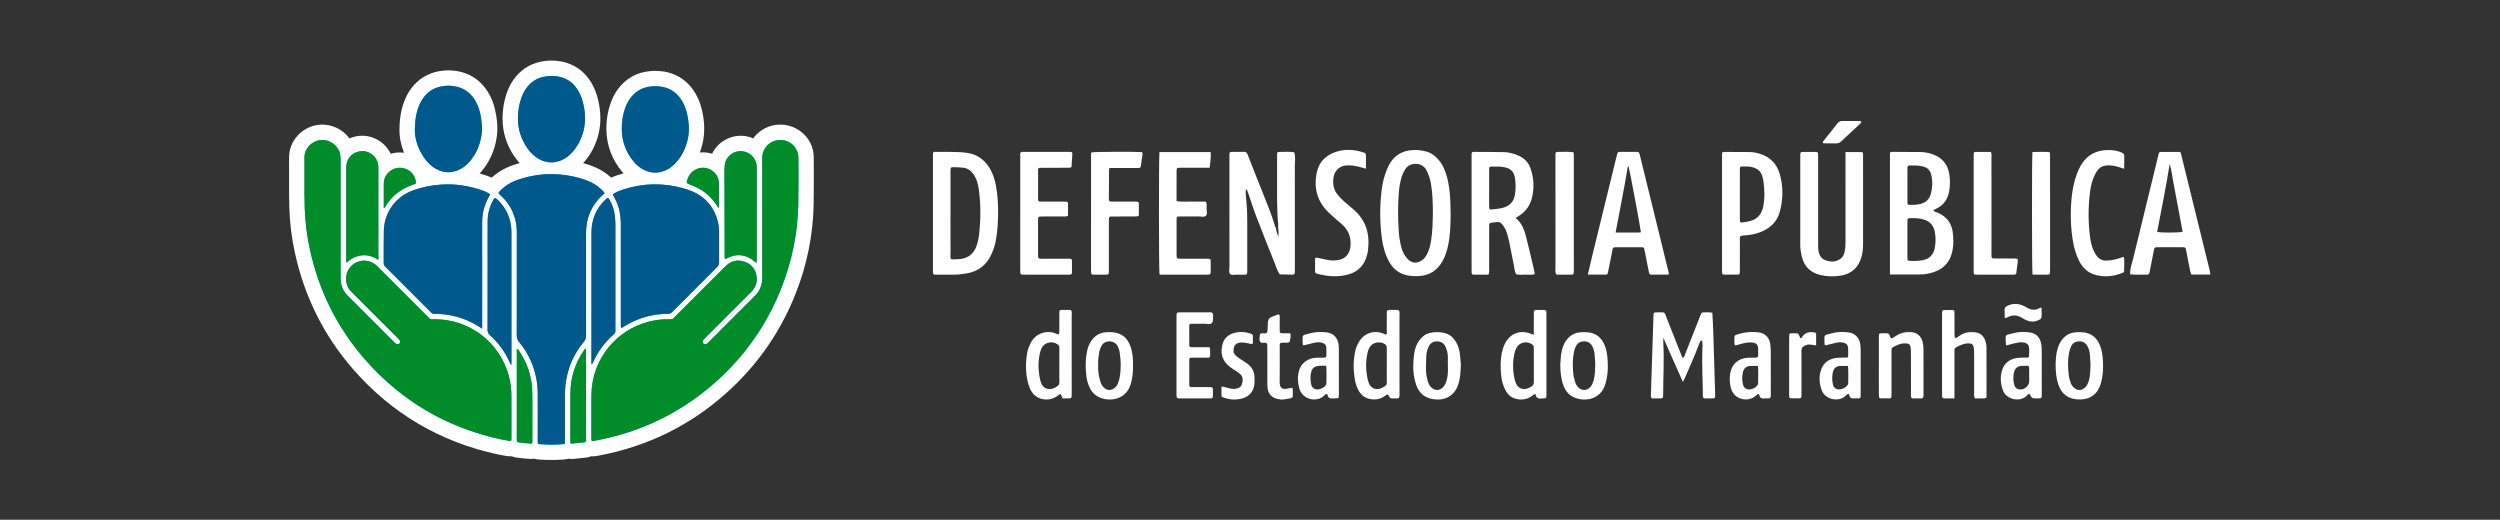 <svg xmlns="http://www.w3.org/2000/svg" width="174.034mm" height="36.182mm" fill-rule="evenodd" viewBox="0 0 17403.4 3618.2" shape-rendering="geometricPrecision" text-rendering="geometricPrecision" image-rendering="optimizeQuality" clip-rule="evenodd"><rect x="0" y="0" width="17403.4" height="3618.2" fill="#333333" stroke="none"/><defs><style type="text/css"><![CDATA[
    .fil1 {fill:#FEFEFE}
    .fil0 {fill:#FEFEFE}
    .fil2 {fill:#00AFEF}
    .fil4 {fill:#00598C}
    .fil3 {fill:#008C28}
   ]]></style></defs><g id="Camada_x0020_1"><g id="_2082486468112"><path d="M8897.2 1586.1c.13-9.68 1.1-19.5.27-29.13-9.7-109.87-7.14-220.02-7.4-330.14-.1-47.4-.07-94.78.06-142.17.02-8.25-1.54-16.8 3.88-25.52 4.47-.57 9.97-2.06 15.4-1.84 33.26 1.3 66.68-3.54 99.8 2.72 11.23 32.33 4.47 65.68 4.6 98.42.74 234.2.4 468.37.36 702.56 0 12.56-.08 25.1-.5 37.62-.23 8.13-4.98 12.43-12.94 13.25-1.37.16-2.78.16-4.17.16-29.14-.63-58.28-1.3-87.42-1.96-17.36-22.33-24.06-49.66-34.28-75.2-44-109.8-87.92-219.63-130.3-330.07-20.4-53.24-37.23-107.8-55.85-161.75-3-8.76-5.06-18.34-15.75-26.57-2.75 29.3.86 55.4 3.42 81.3 4.26 43.06 5.98 86.2 6.1 129.4.37 117.1.14 234.18.12 351.3 0 6.95-.03 13.94-.43 20.86-.46 8.14-5.08 12.44-13.24 12.5-18.1.16-36.26 1.02-54.34.03-17.58-.95-38.9 7.9-51.74-5.75-11.23-12-4.17-32.05-4.18-48.5-.27-249.5-.2-499.03-.2-748.56 0-11.17-.2-22.3.13-33.44.5-16.67 1.8-18.06 20.2-18.35 26.5-.38 53 .44 79.48-.35 14.87-.44 21.8 5.6 27.18 19.55 32.1 83.07 65.17 165.76 98.23 248.46 33.57 84 68.1 167.6 94.12 254.4.75 2.5 3.04 4.6 4.6 6.87 1.04 24.86 10.93 47.4 18.13 64.37-1.98-17.4 2.48-41.22-3.33-64.47zm4259.36 324.6c0-285.63 0-567 0-848.12 7-7.2 15.75-5.37 23.9-5.34 62.74.2 125.5.44 188.24 1.07 30.92.3 60.9 6.54 89.86 17.26 64.75 24.05 101.24 71.05 111.84 138.88 6.1 38.97 4.87 77.98-1.46 116.64-8.84 54.3-37.14 95.3-86.96 120.4-7.4 3.7-14.8 7.27-23 11.32 6.25 13 18.3 12.65 27.67 16.73 45.2 19.83 80.62 49.5 97.46 97.5 3.7 10.5 7 21.35 8.6 32.3 6.47 44.37 7.9 89.17-.43 133.27-16.94 89.6-73.47 140.96-160.9 160.26-17.63 3.9-35.8 7.3-53.77 7.5-72.42.85-144.82.34-221.04.34zm121.67-244.37c0 43.05 0 86.07.04 129.13 0 1.4.1 2.78.1 4.18-.18 9.9 4.82 15.75 14.56 16.22 30.58 1.43 61.25 1.17 91.34-4.55 47.73-9.06 75.17-37.47 84.5-85.7 7.2-37.2 7.33-74.5.2-111.74-8.28-43.4-32.86-72.16-75.53-85.42-28.3-8.8-57.23-10.34-86.48-9.87-28.18.47-28.48.47-28.67 26.96-.28 40.27-.08 80.57-.08 120.8zm.1-377.4c0 40.43 0 80.86 0 121.28 0 9.83 4.18 15.8 14.62 16.1 25.13.7 49.95-.54 74.7-6.43 39.23-9.33 63.9-33.37 74.02-71.46 11.62-43.74 12.8-88.06 2.14-132.4-7.6-31.77-27.2-50.1-59.05-57.5-30.3-7.1-60.82-7-91.5-6.63-10.24.16-14.9 5.82-14.9 15.8 0 40.4 0 80.84-.02 121.27zm-2727.65 228c48.32 38.9 63.3 92.74 76.85 146.83 18.6 74.28 35.83 148.9 53.4 223.47 1.58 6.64 1.4 13.7 2.14 21.58-21.18 6.44-42.1 3.05-62.62 2.9-22.12-.16-44.5 3.73-66.4-2.6-10.67-19.93-11.58-42.3-15.82-63.84-10.76-54.7-21.12-109.45-32.52-164-4.54-21.76-10.8-43.2-17.46-64.4-5.46-17.34-14.3-33.1-24.96-48.02-12.44-17.43-27.38-27.17-49.6-22.24-6.77 1.5-13.8 1.95-20.74 2.68-30.13 3.26-26.2 6.14-26.22 30.97-.1 96.23.07 192.46-.18 288.7-.05 13.63 3.02 27.83-5.08 42.92-33.9 0-68.66.04-103.43 0-8.12-.03-12.93-3.95-13.24-12.3-.36-9.7-.55-19.5-.55-29.23-.03-258-.03-516.02-.02-774 0-8.38.35-16.77.07-25.1-.4-11.3 6-14.06 15.72-13.97 69.7.54 139.43.3 209.14 1.68 36.57.72 71.53 10.6 104.85 25.78 38.8 17.68 66.18 46.57 80.18 86.55 25.13 71.68 27.98 144.76 6.93 217.86-13.6 47.2-42.52 84.15-83.6 111.33-7.77 5.15-15.9 9.77-26.8 16.45zm-184.14-206.5c-.02 0-.06 0-.1 0 0 37.5 0 75.05.04 112.57.02 8.3.1 16.67.66 25 .4 6.12 4.38 11.16 10.34 10.52 31.7-3.3 63.77-4.55 94.33-14.96 38.5-13.13 63.78-39.07 72.26-79.12 9.32-43.94 8.7-88.4.7-132.45-6.63-36.53-28.65-58-65.52-66.55-31.74-7.37-63.5-5.8-95.38-5.92-13.57-.06-17.08 3.58-17.2 17.5-.3 44.44-.1 88.92-.1 133.4zm-3753.2-253.2c36.8 1.15 81.2.4 125.57 7.98 63.34 10.84 110.2 44.37 144.9 96.63 25.8 38.82 40.2 82.35 48.84 127.87 11.2 59.05 15.17 118.77 15.54 178.8.4 68.38-3.44 136.43-15.43 203.9-5.88 33.1-16.4 64.66-30 95.28-34.4 77.48-93.1 123.28-177.03 136.26-30.3 4.7-60.64 8.54-91.47 8.2-41.8-.52-83.6-.2-125.44-.23-8-.02-13.14-3.5-13.6-11.9-.46-8.33-.6-16.7-.6-25.03-.03-260.64-.06-521.27 0-781.9 0-40.16-3.3-35.6 35.75-35.8 25.1-.12 50.2-.02 83-.02zm3.5 426.3c0 86.38-.7 172.77.2 259.16.78 74.04-14.56 63.82 68.33 60.5 1.38-.06 2.78-.2 4.15-.44 51.13-7.85 86.85-35.43 105.84-83.7 9.7-24.75 15.7-50.62 18.97-76.85 13.33-106.9 14.3-213.96.04-320.82-5.36-40.22-15.56-79.26-40.9-112.57-17.66-23.3-40.04-38.74-69.58-41.46-22.16-2.02-44.43-3.32-66.66-3.64-17.18-.22-19.8 3-20.3 18.9-.33 9.73-.12 19.5-.12 29.22 0 90.56 0 181.13 0 271.7zm3481.6 1.7c-.5 79-2.2 154.2-18.65 228.1-7.9 35.47-18.96 69.9-36.4 101.84-36.15 66.27-91.4 103.2-167.67 106.76-26.5 1.24-52.67.3-78.9-5.02-58.85-11.9-100.26-46.02-128.13-97.86-27.35-50.9-41.97-106-49.36-162.86-14.8-113.76-14.72-227.73-.25-341.55 6.16-48.53 19.12-95.38 38.1-140.52.54-1.3 1.3-2.5 1.84-3.76 36.1-85.1 100.97-126.25 192.8-126.2 26.6 0 52.6 4.38 78.27 11.18 24.8 6.56 46.07 19.24 64.73 36.64 25.87 24.07 45.56 52.42 59.27 84.97 17.4 41.33 27.47 84.5 33.84 128.76 8.77 60.86 9.68 122.1 10.5 179.55zm-123.54 4.67c-.54-73.92-1.74-140.68-12.83-206.82-6.03-35.88-16.37-70.17-34.37-102.22-29.4-52.22-112.6-54.06-144.38-4-13.57 21.37-23.6 44.08-29.9 68.45-8.7 33.77-13.88 68.2-16.3 102.9-6.06 86.2-5.87 172.5-.1 258.67 2.52 37.5 7.86 74.75 17.33 111.22 8.13 31.3 21.4 60.35 44.08 84.1 28.96 30.38 62.7 34 97.83 11.43 15.7-10.13 26.4-24.33 35.4-40.3 17.4-30.85 25.07-64.6 30.73-99.05 10.37-63.4 10.9-127.46 12.5-184.37zm2872.26-431.27c41.74 0 79.08 0 115.62 0 9 6.64 6.72 15.5 6.72 23.38.15 206.34.2 412.7.05 619-.03 29.33-2.97 58.35-11 86.8-20.52 72.87-67.67 117.98-142 130.57-48.16 8.2-97.07 7.27-145.36-4.24-71.3-16.96-113.3-62.2-129.4-132.3-5.93-25.7-9.56-52-9.5-78.7.2-204.96.1-409.9.07-614.82 0-4.16-.1-8.37.06-12.52.65-14.96 2.93-18.1 16.2-18.25 30.67-.4 61.34-.2 92.03-.1 9.47 0 15.9 3.58 15.86 14.4-.05 11.14.16 22.3.16 33.44 0 196.58-.03 393.15.04 589.73.03 15.3-.5 30.83 1.56 45.9 4.4 31.94 17.3 59.4 50.1 71.14 35.85 12.8 71.43 12.65 103.7-10.35 16.55-11.8 24.94-29.66 29.32-49.2 4.9-21.9 5.9-44.08 5.88-66.47-.24-193.8-.14-387.56-.14-581.35 0-13.87 0-27.7 0-46.07zm-1794.06 853.1c12.07-50.88 22.45-95.58 33.33-140.15 54.84-224.6 109.84-449.18 164.82-673.75 1.97-8.13 5-16.05 6.28-24.27 1.77-11.58 7.47-16.58 19.42-16.48 39.04.4 78.1.54 117.14-.03 12.15-.2 17.34 5.37 19.96 16.2 13.83 56.84 27.9 113.6 41.84 170.4 52.8 215.1 105.54 430.17 158.34 645.23 1.6 6.58 5.06 12.9.14 22.74-38.72.1-79 .25-119.26.32-10.3 0-14.58-6.87-16.34-15.7-8.92-45.1-17.64-90.25-26.54-135.33-1.9-9.56-4.05-19.05-6.25-28.54-1.84-7.9-7.1-11.23-15.08-11.23-62.76 0-125.54-.07-188.3-.03-9.7 0-14.9 4.77-16.78 14.6-7.86 41.03-16.2 82-24.4 123-2.78 13.63-5.8 27.23-8.43 40.93-1.52 7.94-5.83 12.1-14 12.1-40.22 0-80.5 0-125.92 0zm193.6-292.76c56.03 0 105.97.07 155.92-.1 6.78-.03 13.6-1.32 20.42-2.05-4.16-37.96-79.06-437.28-86.46-460.66-2.42 4.05-5.75 7.24-6.34 10.9-23.8 149.42-54.9 297.5-83.53 451.9zm4140.3 292.08c-46.56 0-88.22 0-131.7 0-7.2-11.64-8.97-25.24-11.53-38.62-8.45-43.75-17-87.47-25.75-131.2-3.83-19.04-4.86-20.08-24.92-20.18-57.16-.28-114.3-.25-171.46-.03-22.83.1-23.83 1.08-27.96 21.9-8.94 45.07-17.7 90.15-26.38 135.3-2.1 10.94-2.9 22.17-10.52 31.9-3.6.58-7.65 1.88-11.67 1.75-38.85-1.1-77.84 3.2-116.6-2.43-1.73-39.26 13.04-75.4 21.98-112.43 56.47-234.1 113.87-468 170.95-702 1.96-8.1 3.97-16.2 5.9-24.3 1.74-7.5 6.05-13.07 13.88-13.17 43.25-.25 86.45-.25 129.66.13 5.8.06 10.03 4.62 11.67 10.37 1.54 5.35 2.28 10.92 3.64 16.33 65.5 266.3 131.1 532.57 196.56 798.9 1.96 7.97 2.55 16.3 4.27 27.8zm-370.3-296.57c37.77 6.48 146.05 6 177.4-.86-7.1-38.1-14.16-76.27-21.32-114.45-7.42-39.67-14.97-79.3-22.43-118.97-7.2-38.32-14.54-76.56-21.48-114.93-6.93-38.22-11.1-77.03-24.68-124.26-26.73 165.18-57.84 319.18-87.5 473.5zm-2901.28 29.45c-6.06 12.3-3.35 25.05-3.38 37.4-.32 64.08-.15 128.17-.18 192.27 0 8.35-.06 16.7-.44 25.05-.35 8.13-5.04 12.94-13 13-32.05.3-64.1.2-96.12.26-10.6.05-14.54-6.12-14.58-15.83-.05-8.35-.1-16.7-.1-25.1 0-257.78-.05-515.57.1-773.36 0-12.4-2.2-25.1 2.7-37.6 3.92-.82 7.96-2.43 12-2.43 59.92.15 119.84.47 179.73.85 23.92.17 47.08 5.45 69.7 12.4 70.78 21.7 116.9 69.1 137.48 139.55 25.16 86.17 23.93 173.26 1.6 259.94-17.15 66.68-59.65 112.1-121.8 139.57-33.3 14.7-68.23 23.85-104.62 27.3-16.47 1.55-33.34.7-49.07 6.77zm-3.6-289.6c0 48.6-.2 97.23.04 145.85.3 59.13-6.05 51.8 51.6 42.87 61.08-9.46 99.85-44.4 111.48-107.24 11-59.5 9.1-118.77.25-178.12-1.65-10.9-4.64-21.7-7.75-32.33-8.9-30.5-29.66-48.78-59.4-58.9-23-7.84-46.4-7.84-70-7.66-25.67.15-26.06.34-26.15 24.64-.23 56.94-.08 113.9-.08 170.9zM8071.34 1058.5c119.8 0 236.76 0 356.6 0 2.58 36.8-2.67 71.8-6.8 109.3-19.44 0-37.46 0-55.47 0-48.8 0-97.6-.16-146.42.07-28.12.15-28.5.44-28.63 26.85-.3 50.2-.1 100.38-.1 150.6 0 17.92 0 35.9 0 54.74 35.52 6.52 68.9 2.56 102.06 3.26 33.4.7 66.85.16 101.3.16 10.14 15.94 5.38 32.96 5.54 48.84.16 16.45 7.28 36.73-3.6 48.6-12.53 13.62-34.1 5.34-51.63 5.7-44.6.8-89.25.08-133.87.52-16.4.16-19.56 3.42-19.6 19.74-.25 83.64-.32 167.32-.03 250.96.1 21.1 2.35 23.06 24.98 23.2 58.57.3 117.13.24 175.7.08 40.16-.12 36.73-.47 36.8 35.75.02 13.98-.18 27.9.03 41.85.5 33.85-1.06 33.4-31.25 33.34-100.4-.12-200.8 0-301.2-.12-8.1 0-16.65 1.86-24.13-3.26-4.6-32.24-5.1-805.7-.26-850.18zm-965.87 2.4c7.75-5.15 16.34-3.66 24.56-3.66 101.83-.1 203.67-.06 305.48-.06 5.6 0 11.18.15 16.76.3 8.14.23 13.3 4.15 12.84 12.63-1.66 29.25-3.6 58.45-5.6 87.65-.46 6.68-5.28 9.36-11.22 9.58-11.15.45-22.3.55-33.46.55-55.8.06-111.6-.13-167.38.15-17.88.1-20.97 2.63-21.03 17.75-.24 66.97-.22 133.9 0 200.88.05 13.73 2.97 16.45 17.95 16.54 50.22.28 100.42.12 150.64.18 9.75.03 19.54.07 29.26.64 6.25.37 10.35 4.58 10.42 10.7.28 29.12.12 58.32.12 85.9-10.3 8.52-20.42 6.2-29.95 6.24-47.42.22-94.85.1-142.27.16-8.35 0-16.7.16-25.03.82-6.15.53-9.86 4.65-10.82 10.6-.66 4.08-.48 8.32-.48 12.52 0 83.68 0 167.38.02 251.06 0 5.62 0 11.3 5.82 16.63 11.66 4.84 25.77 2.22 39.57 2.3 58.58.3 117.17.23 175.75.14 10.5 0 15.04 4.73 14.97 15.04-.15 26.5.25 53.02-.17 79.5-.22 13.47-3.33 15.82-18 16.38-5.57.2-11.16.06-16.74.06-96.24 0-192.5.03-288.74-.04-8.35 0-16.72-.12-25.04-.76-6.18-.44-10.22-4.3-10.7-10.5-.68-8.35-.84-16.73-.84-25.05-.05-262.25-.07-524.5.08-786.72 0-9.42-2.43-19.4 3.2-28.1zm2403.46 113.55c-17.16-4.75-29.08-8.04-41-11.4-29.7-8.32-59.8-13.34-90.77-11.82-50.7 2.46-86.24 34.16-94.2 83.92-7.17 44.83.9 85.8 30.13 121.76 13.2 16.3 27.6 31.37 43.5 45.04 21.16 18.15 42.16 36.47 63.5 54.4 88.2 73.97 116.33 169.95 103.48 281.05-1.3 11.03-2.96 22.13-5.6 32.95-17.35 70.45-58.7 119.52-129.65 139.57-74.54 21.1-148.97 14.98-222.8-5.4-8-2.2-10.87-7.87-10.9-15.44-.15-27.86-.37-55.73-.1-83.6.08-10.35 5.18-13.45 16.88-11.02 23.17 4.82 46.28 9.85 69.4 14.75 20.67 4.4 41.6 4.78 62.47 2.94 58.82-5.22 93.47-41.47 98.2-100 5.1-63.14-16.17-114.45-64.6-155.3-29.84-25.1-59.6-50.5-87.65-77.56-75.94-73.3-103.16-162.03-85.1-266.45 14.5-83.77 64.04-133.8 142.5-157.77 60.5-18.47 121.24-13.7 181.08 4.6 20.1 6.13 20.9 8.22 21.13 29.83.3 26.37.07 52.72.07 84.96zm-1911.03-113.8c31.8-4.36 288.3-5.65 350.95-1.77 8.1 6.43 4.4 15.12 3.56 22.88-1.3 12.43-4.4 24.7-5.7 37.14-6.53 61.17-1.96 49.6-56 50.4-44.56.68-89.15.15-133.75.15-11.05 0-22.1 0-31.94 0-2.43 4.74-4.7 7.08-4.7 9.45-.44 69.63-.6 139.3-.94 208.92-.05 10.34 4.63 15.4 14.84 15.43 47.36.07 94.76.07 142.13.13 12.53.03 25.07.03 37.6.3 7.77.12 13.83 3.53 13.98 11.85.5 26.45.5 52.92.3 79.37-.05 6.1-4.07 10.63-10.2 11.07-11.07.82-22.25.92-33.4.98-48.74.1-97.5-.12-146.3.26-16.5.1-18.8 2.58-18.82 19.9-.22 103.14-.12 206.24-.14 309.37 0 19.48.26 39-.2 58.52-.3 13.75-3.34 16.76-17.55 16.92-29.26.38-58.53.38-87.8 0-16.1-.2-18.1-2.78-18.7-20.37-.3-8.35-.1-16.73-.1-25.08 0-255-.04-510 .1-765.02.03-13.64-2.53-27.62 2.8-40.77zm4117.52 1598.68c-46.26-106.58-92.83-205.72-135.82-308.05-.3 11.23-1.38 22.52-.75 33.72 6.63 121.16-.75 242.32-1.05 363.45 0 4.17.13 8.38-.27 12.55-.86 8.2-5.98 12.06-13.9 12.12-22.2.13-44.47.03-65.63.03-8.23-11.55-5.6-22.87-5.24-33.78 5.84-179.62 11.72-359.2 17.6-538.77.15-4.18-.03-8.38.3-12.56.55-7.9 4.47-12.87 12.8-13.3 5.56-.27 11.14-.5 16.7-.4 55.54.92 43.8-7.56 64.35 44.42 32.23 81.5 64.27 163.08 96.5 244.57 3.9 9.8 5 21.35 15.66 27.7 12.06-9.45 13.54-24.3 18.6-36.84 31.54-78.8 62.3-157.9 93.3-236.9 4.08-10.35 7.76-20.9 12.38-31 2.9-6.34 7.3-11.96 15.55-11.74 20.7.53 41.54-2.63 63.8 2.62 2.2 44.82 5 89.14 6.45 133.55 4.62 143.4 8.75 286.83 13.03 430.23.2 6.96.17 13.95-.28 20.85-.4 6-3.48 10.3-9.93 11.1-2.75.4-5.57.5-8.32.46-79.7-1.87-65.16 13.76-67.52-64.32-2-65.42-3.58-130.87-4.18-196.35-.35-37.58 1.7-75.17 2.3-112.78.15-8.2-1-16.45-2.28-24.58-.27-1.77-3.45-4.02-5.56-4.34-2.05-.3-5.65.87-6.54 2.52-3.35 6.03-6.24 12.43-8.64 18.9-29.58 81.15-65.94 159.42-99.6 238.82-3.23 7.6-7.25 14.84-13.78 28.1zm3071.26-1484.35c-34.18-11.67-61.7-20.94-90.98-23.16-57.73-4.36-84.95 10.8-110.93 61.72-19.23 37.68-29.62 78-34.92 119.58-13.46 105.44-14.03 211.07-.38 316.57 4.46 34.6 12.4 68.46 27.62 100.16 7.22 15.1 15.53 29.58 27.54 41.57 14.43 14.36 31.34 22.65 52.1 22.6 29.45-.1 58.26-4.06 86.3-13.14 12.93-4.18 25.82-8.55 38.9-12.85 8.76 11.6 4.92 23.03 5.6 33.6.7 11.1.25 22.26.1 33.4-.13 11.13-.18 22.27-1 33.37-.44 6.3-6.06 9.08-11.1 11.1-65.47 26.17-132.66 32.94-200.04 10.45-46.94-15.7-79.8-49.77-102.02-93.7-20.9-41.3-33.78-85.4-41.85-130.7-17.46-97.86-19.9-196.37-11.67-295.42 4.97-60 15.9-118.47 36.36-175.16 8.05-22.3 17.47-43.95 29.5-64.4 41.8-71.26 105.4-105 186.63-106.1 33.4-.43 66.65 3.68 97.84 17.8 11.13 5.08 17.93 11.7 17.5 25.1-.83 27.56.63 55.2-1.13 87.57zm-927.14-117.4c6.72 17.1 3.7 32.56 3.73 47.62.24 216 .07 432.03.24 648.06.04 50.5-6.4 45.84 47.63 46.03 40.4.1 80.82-.05 121.24.33 11.64.1 15.86 4.23 14.68 14.9-3.17 29.03-7.03 58-10.92 87-.82 6.13-5.38 9.38-11.53 9.93-4.17.34-8.34.6-12.5.62-83.65.03-167.26.12-250.87-.1-19.6-.06-21.16-2.1-21.84-21.6-.3-8.4-.08-16.74-.08-25.12 0-253.62-.03-507.26 0-760.9 0-11.14.08-22.3.2-33.44.05-8.14 3.9-13.23 12.26-13.3 36.1-.15 72.18-.06 107.74-.06zm-3026.77 852.12c-8.4-14-4.5-29.7-4.52-44.67-.27-250.77-.2-501.54-.17-752.27 0-13.92.1-27.87.2-41.8.05-8.16 3.96-13.38 12.3-13.38 37.4 0 74.85-2.8 111.2 1.56 6.52 10.5 4.14 20.4 4.16 29.83.15 261.93.08 523.83.16 785.77 0 40.74.84 37.48-39.66 37.48-25.06-.03-50.14-.06-75.2-.28-2.68-.03-5.35-1.4-8.47-2.25zm3316.2 2c-4.52-35.64-4.9-808.2-.5-853.58 20.06-.3 40.6-.76 61.1-.88 19.35-.1 38.7.12 56.08.22 8.05 11.74 5.5 21.7 5.5 31.06.14 262.13.1 524.22.16 786.3 0 39.18 1.1 37.4-35.65 37.2-29.04-.08-58.1.4-86.66-.33zM9652.4 2325.75c3.75-7.25 1.17-18.35 1.27-28.86.4-40.38 0-80.78.35-121.1.12-14.1 3.68-17.2 16.98-18.2 1.4-.1 2.8-.1 4.18-.06 79.4 1.52 66.8-12.75 67.08 64.28.62 171.24.1 342.5.27 513.77.03 41.47.1 37.7-39.35 37.86-5.57 0-11.16.1-16.7-.22-7.82-.48-11.87-5.44-15.3-12.1-9.76-18.9-10.2-19.06-26.77-7.13-32.1 23.2-66.82 31.57-106.33 23.86-38.8-7.53-65.34-29.42-82.7-63.56-10.75-21.12-18.28-43.5-22.6-66.93-12.52-67.8-13.07-135.52 1.34-203.1 4.4-20.58 12.44-39.82 22.4-58.23 37-68.4 110.92-92.87 181.7-60.35 3.58 1.62 6.75 5.54 14.2.04zm1.57 218.9c0-30.58 0-61.2 0-91.83-.02-12.5.5-25.05-.44-37.5-.4-5.08-2.85-11.15-6.47-14.57-27.4-25.84-81.77-21.82-105.5 7.25-11.8 14.4-17.82 31.4-21.88 49.06-12 52.14-12.82 104.78-3.94 157.4 2.97 17.76 6.68 35.76 13.14 52.46 13.42 34.6 46.25 49.2 81.65 37.56 9.1-3 17.52-8.3 26.06-12.94 11.8-6.4 17.95-15.4 17.62-30.02-.85-38.95-.28-77.9-.26-116.86zm1023.3-214.9c.05-30.8.1-59.84.13-88.85.05-22.27-.04-44.54.23-66.8.1-9.34 3.84-16.3 14.48-16.4 19.5-.15 39-.2 58.5.07 10.26.12 14.55 6.36 14.6 16.07.1 8.35.14 16.74.14 25.05 0 178.2 0 356.4 0 534.57 0 6.96.17 13.95-.1 20.88-.72 16.7-2.53 18.38-20.04 19.08-4.17.16-8.42-.5-12.5.12-24.28 3.83-40.52-4.04-43.38-29.8-11.12-1.5-16 6.3-22.45 11.04-37.7 27.6-79.07 32.9-122.82 18.85-29.17-9.4-49.78-29.7-63.92-56.7-17.03-32.48-26.4-67.6-29.94-103.6-5.17-52.66-6.14-105.53 4.72-157.98 4.56-21.98 11.78-42.96 21.6-62.9 36.3-73.6 110.67-99.92 186.12-66.48 3.5 1.5 7.5 1.95 14.63 3.75zm.23 212c0-6.93 0-13.9 0-20.82-.03-33.37 0-66.7-.13-100.06-.03-8.5-1.8-16.16-9.28-21.9-36.37-27.96-89.88-17.93-111.28 22.15-7.1 13.3-12.2 28.2-15.2 42.96-11.88 57.93-11.04 115.98 1.83 173.68 2.4 10.8 5.62 21.57 10.08 31.63 13.8 31 42.3 44.94 75 36.33 10.55-2.78 20.36-8.57 30.25-13.48 13.83-6.93 19.18-18.16 18.9-33.85-.67-38.86-.2-77.74-.2-116.65zM7397.63 2773.3c-5.25-11.1-9.9-20.96-14.43-30.52-10.2.86-15.33 8.1-21.86 12.98-57.77 43.27-160.9 35.77-194.83-59.57-9.84-27.73-16.93-55.83-20.5-85-6.44-52.95-5.1-105.65 5.2-157.9 4.3-21.84 12.7-42.53 22.3-62.75 36-75.88 121.74-94.58 179.82-67.38 16.4 7.7 19.98 5.22 20.73-11.32.46-9.7.25-19.5.27-29.23 0-33.44-.23-66.84.08-100.25.2-23.63.95-24.93 22.38-24.58 75.76 1.3 63.32-13 63.6 63 .66 167.07.22 334.16.2 501.3 0 11.12.27 22.25-.13 33.4-.54 14.5-3.16 17.32-16.78 17.7-15.26.35-30.52.1-46.02.1zm-23.18-230.2c0-39 0-78.03 0-117.07 0-1.4-.12-2.8-.03-4.18.64-8.82-1.67-16.35-8.95-22.1-37.6-29.8-92.43-18.86-114.47 23.33-4.44 8.55-7.53 18-9.9 27.4-15.64 61.9-14.8 124.07-1.65 186.27 2.28 10.8 5.25 21.73 9.6 31.85 13.62 31.64 41.3 45.46 74.6 37.77 12.33-2.84 23.3-8.85 33.97-15.63 11.46-7.27 17.46-15.97 17.13-30.52-.9-39-.3-78.05-.3-117.1zm6231.33 230.12c-27.17 0-49.36 0-71.57 0-10.5-.04-14.66-6.14-14.8-15.82-.1-8.35-.1-16.7-.1-25.06 0-178.32 0-356.64 0-534.9 0-8.38-.18-16.77.2-25.1.3-7.55 3.27-13.84 11.92-14 20.9-.4 41.8-.5 62.66-.28 6.17.02 10.36 4.2 10.85 10.28.8 9.7.84 19.48.85 29.22.08 44.58 0 89.15.14 133.72.03 5.5.87 11.04 1.86 16.5.97 5.2 6.94 6.34 9.44 5.05 8.6-4.43 16.64-10.06 24.58-15.73 32.46-23.1 68.86-28.37 107.42-24.07 33.75 3.8 56.47 22.43 68.88 53.24 6.77 16.77 10.66 34.55 10.7 52.96.06 111.4.34 222.86.25 334.3 0 17.63-2.03 19.3-19.27 19.65-20.78.38-41.6.1-61.4.1-8.78-14.96-5.5-29.2-5.54-42.8-.28-89.15-.2-178.3-.1-267.44.04-16.73-.4-33.3-4.3-49.76-3.4-14.33-12.7-21.54-26.22-22.55-10.97-.83-22.5-.6-33.15 1.86-13.45 3.1-26.73 7.92-39.2 13.8-38.62 18.26-34.02 16.5-34.05 52.74-.06 89.18-.02 178.32-.02 267.47 0 13.83 0 27.63 0 46.6zm-5186.13-356.37c2 6.74 4.2 10.7 4.17 14.62-.63 70.42 10.63 56.85-55.27 58.24-25.07.55-50.17.27-75.27.2-10.7-.02-14.42 5.83-14.4 15.63.03 57.17-.16 114.3.08 171.46.06 14.74 2.5 17.2 16.7 17.36 34.86.38 69.7.2 104.54.25 9.76.05 19.53-.1 29.27.33 7.9.3 12.98 4.68 13.75 12.65.67 6.9.5 13.9.5 20.85-.02 50.8 3.13 44.96-44.7 45.1-57.15.2-114.3.04-171.46.04-6.96 0-13.93-.03-20.9-.12-9.6-.16-15.82-4.34-16.37-14.6-.3-5.55-.3-11.12-.3-16.72-.03-178.4-.03-356.8 0-535.26 0-6.92.16-13.88.83-20.8.62-6.1 4.12-10.26 10.5-10.96 5.5-.6 11.08-.9 16.63-.9 66.9-.07 133.8-.07 200.72 0 5.54 0 11.35-.2 16.54 1.33 3.33 1 6.32 4.65 8.43 7.8 1.37 2.07 1.45 5.45 1.13 8.1-2.26 19.24 4.06 43-8.23 56.6-12.87 14.24-36.7 4.65-55.63 5.4-27.83 1.12-55.74.1-83.62.45-17.52.2-18.3.98-18.4 19.77-.26 41.86-.26 83.65.02 125.47.1 14.8 2.55 17.37 16.43 17.57 30.66.33 61.32.17 92 .17 10.9 0 21.8 0 32.28 0zm4659.75 127.87c0-61.34 0-122.68.02-183.98 0-9.78.06-19.52.5-29.26.24-6.33 4.05-10.32 10.3-10.83 8.3-.7 16.67-.88 25-.85 27.4.22 34.17-3.54 43.97 26.5 3.52 10.9 8.53 11.34 19.07 5 8.33-5.02 16.26-10.72 24.53-15.87 30.63-19.1 64-25.8 99.86-23.63 37.16 2.2 70.07 21.86 81.98 70.64 3.93 16.07 5.27 33.12 5.35 49.73.44 104.5.23 209.07.2 313.62-.05 5.5-.27 11.12-1.06 16.62-.85 6.04-4.65 9.78-10.82 10.6-2.75.4-5.55.53-8.33.47-79.47-1.65-66.2 13.12-66.9-64.4-.78-82.27-.07-164.5-.3-246.77-.04-15.28-.64-30.68-2.46-45.87-1.63-13.73-10.34-23.28-24.17-25.18-38.02-5.16-70.95 9.8-102.6 28.28-4.96 2.88-5.9 9.1-5.95 14.86-.05 9.75-.13 19.52-.13 29.27 0 89.2 0 178.4 0 267.62 0 9.75 0 19.52-.5 29.23-.44 8.17-5.45 12.6-13.4 12.66-20.87.17-41.76.1-62.65-.4-6.23-.1-10.02-4.75-10.5-10.73-.8-9.7-1-19.46-1-29.2-.1-62.7-.07-125.46-.07-188.16zm1230.47-8.92c1.28-31.38 2.07-69.15 13.1-105.5 4.82-15.9 10.12-32.2 18.5-46.37 24.87-42.05 60.74-68.5 111.16-71.12 13.9-.7 27.9-.93 41.73-.05 62.32 4.05 103.2 36.86 125.42 94.5 12.73 32.93 17.14 67.54 19.2 102.3 2.46 41.76 1.74 83.68-6.28 125.02-2.93 14.96-6.2 30.05-11.14 44.48-25.05 73.1-82 106.64-159.1 101.4-65.7-4.44-111.6-37.85-133.37-102.54-14.97-44.37-19.2-89.64-19.24-142.1zm242.97 6.27c-1.37-25.22-2.4-47.43-3.84-69.63-1.36-21.04-6.76-41.16-15.93-60.08-11.37-23.4-31.18-35.87-56.66-36.12-25.05-.26-46.47 9.36-57.85 33.56-5.26 11.23-9.95 23.06-12.64 35.08-12.57 56.37-11.35 113.3-4.17 170.1 2.07 16.4 8.08 32.3 12.47 48.34 3.4 12.37 10.35 22.68 19.22 31.8 25.8 26.47 58.87 26.4 84.35-.52 11.77-12.4 18-27.74 23-43.87 11.32-36.48 9.56-74.28 12.07-108.66zm-4382.9-1.9c-2.53 44.7-3.88 85.13-15 124.4-7.33 25.7-17.58 49.93-35.84 70.05-32.48 35.78-74.87 48.62-120.87 46.35-70.3-3.5-117.2-36.9-139.22-100.63-20.46-59.3-24.3-119.93-18.7-181.52 2.43-26.32 5.57-52.7 13.78-78.1 10.55-32.65 28.6-59.76 55.2-81.97 45.2-37.83 154.73-36.47 199.4 7.37 22.7 22.27 37.12 48.46 45.83 78.3 3.5 12.02 6.73 24.3 8.16 36.7 3.2 27.67 5.17 55.48 7.28 79.04zm-90.96 1.6c0-20.87.6-41.75-.16-62.6-.86-22.4-6.5-44-15.66-64.46-11.37-25.42-32.1-38.4-59.35-38.5-25.3-.05-45.5 10.9-57.22 34.78-9.93 20.25-16.24 41.57-17.35 63.94-1.58 31.96-2.3 63.94-2.5 95.92-.18 26.57 3.97 52.74 11.47 78.2 4.7 16 10.43 31.57 22.16 44.32 26.15 28.4 61.28 28.66 87.3.13 12.56-13.77 18.6-30.64 23.5-48.23 9.38-33.97 9.7-68.7 7.82-103.5zm2248.2 44.6c0 48.73 0 97.45-.03 146.2 0 8.35.1 16.7-.2 25.05-.38 9.52-4.7 15.66-15.1 15.72-9.75.04-19.62-.9-29.2.35-19.83 2.6-31.83-4.6-36.07-24.63-1.46-6.77-7-8.38-12.42-4.3-7.78 5.8-14.3 13.38-22.4 18.6-22.96 14.8-47.54 20.66-75.43 15.88-50.5-8.64-78.4-39.55-89.18-87.25-6.45-28.6-7.5-57.88-3.5-87.2 9.17-67.26 54.82-110.25 122.9-114.5 18.06-1.13 36.2-.18 54.3-.62 15.15-.35 17.9-2.66 18.18-15.95.35-16.73.8-33.47-.4-50.14-1.75-23.9-11.85-35.16-35.9-38.64-13.6-1.97-27.9-1.84-41.52 0-16.4 2.24-32.5 7.2-48.7 11.16-38.37 9.34-39.5 20.54-38.84-31.47.08-6.96.17-13.92.68-20.85.47-6.03 4.06-10.2 9.7-12.17 53.5-18.8 108.55-25.37 164.5-16.73 38.98 6.04 67.55 36.22 73.95 75.4 3.1 19.15 4.22 38.8 4.47 58.22.63 45.97.2 91.9.2 137.86zm-89.83-39c-19.32 0-37.08-.94-54.74.26-24.62 1.62-41.67 15.25-48.36 38.88-8.43 29.8-7.75 60.4-.68 90.4 3.22 13.63 11.18 25.24 25.3 31 25.3 10.28 67.93-6.9 78.46-31.86 1.06-2.46 1.72-5.34 1.68-8.06-.2-39.9 2.4-79.85-1.63-120.6zm-1375.78-5.4c3.2-33.28 2.28-69.66 11.76-105.12 4.35-16.26 9.3-32.18 17.25-46.9 24.93-46.17 62.2-74.42 115.94-77.2 15.27-.8 30.7-.83 45.92.53 54.97 4.9 93.02 33.76 115.56 83.74 15.13 33.6 20.55 69.5 22.9 105.66 2.82 43.18 3.04 86.45-5.63 129.2-2.75 13.63-5.5 27.3-9.36 40.65-34.9 121.7-167.47 128.18-237.35 83.63-26.92-17.14-43.57-42.4-54.9-71.77-17.4-45.04-20.6-92.2-22.07-142.44zm243.37-11.26c-.98-15-2.42-38.6-4.07-62.14-1.35-19.65-6.78-38.3-15.2-56.03-11.3-23.72-31.35-35.68-56.6-36.32-25.15-.65-46.03 9.47-58.16 33.3-6.3 12.43-11 25.3-13.84 39.13-10.74 52.38-9.7 105.18-4.43 157.88 1.8 17.76 8.18 35.1 12.57 52.6 3.1 12.36 9.25 23.24 17.5 32.86 26.02 30.4 64.27 30.4 90.05-.2 9.97-11.82 15.85-25.84 20.22-40.74 10.7-36.56 11.05-74.1 11.97-120.3zM9071.5 2402.47c-.95-2.44-2.83-5.03-2.82-7.56.22-71.08-12.7-57.48 57.2-76.08 36.63-9.75 74.6-9.55 112.03-4.62 43.07 5.66 72.85 36.03 79.78 79.37 1.98 12.3 2.7 24.96 2.74 37.42.23 104.4.17 208.84.1 313.26-.02 6.93-.4 13.9-1.37 20.75-.6 4.25-3.9 7.45-8.38 7.67-11.1.47-22.34-.4-33.32.88-19.55 2.3-32.2-3.73-36.08-24.38-1.25-6.68-6.68-8.52-12.42-4.62-4.53 3.1-8.5 7.1-12.5 10.94-48.73 46.37-148.85 29.32-171.47-51.3-11.5-41-13.64-82.5-2.23-123.7 14.2-51.4 60.8-86.66 118.07-90.1 19.43-1.18 38.96-.4 58.44-.67 7.55-.1 13.98-2.72 14.1-11.45.25-19.5.7-39.02-.46-58.44-1.1-19.04-12.93-30.02-31.08-34.32-16.5-3.9-33.25-3.74-49.7-.1-21.67 4.8-43.18 10.44-64.7 16-5.32 1.4-10.35 3.8-15.9 1.02zm160.62 143.33c-20.57 1.12-39.58-.8-58.7 1.95-22.9 3.3-38.63 16.44-44.65 38.18-8.28 29.8-7.44 60.55-.94 90.57 3.3 15.26 12.47 27.72 28.88 32.7 24.8 7.52 64.3-9.4 75.08-32.44 1.14-2.43 1.84-5.34 1.84-8 .04-39.98 2.14-79.97-1.48-122.97zm3471.75-143.84c-.73-1.78-2.7-4.34-2.7-6.87.14-71.16-12.8-58 56.78-76.3 36.7-9.67 74.66-9.54 112.07-4.55 42.87 5.7 73 36.32 79.62 79.56 2.5 16.46 3.15 33.3 3.2 50 .3 100.25.15 200.5.13 300.75 0 5.56-.2 11.13-.58 16.67-.6 8.32-5.57 12-13.6 12.02-9.76.06-19.6-.67-29.2.3-19.13 1.94-32.5-2.6-36.37-24.15-1.4-7.86-9-8.68-15.7-3.08-4.28 3.54-8.07 7.65-12.22 11.35-48.7 43.66-140.8 22.78-163.87-41.37-17.06-47.48-20.7-95.6-4.05-143.14 18.6-53.15 60.57-77.73 114.8-82.6 20.73-1.86 41.73-.72 62.6-1.2 6.2-.16 10.8-3.48 10.85-10 .14-19.48 1.06-39.06-.7-58.4-1.94-21.44-12.56-31.47-34.3-36.06-15.2-3.22-30.6-2.9-45.62.35-21.73 4.7-43.22 10.4-64.8 15.8-5.3 1.32-10.3 4.4-16.35.9zm160.73 145.73c-20.73 0-39.93-1.1-58.93.3-21.2 1.6-36.73 13.6-43.4 33.8-10.7 32.44-9.64 65.9-1.42 98.56 3.82 15.2 14.82 26.38 31.72 29.86 23.57 4.84 60.57-12.3 71.3-33.56 1.22-2.4 2.1-5.28 2.1-7.97.15-40.03 2.33-80.1-1.37-121zm-4977.28-.86c.78 44.42-3.98 86.93-16.47 128.85-35.85 120.44-175.3 125.76-242.52 76.06-19.63-14.5-33.46-33.1-43.48-55.08-11.06-24.3-18.8-49.86-21.97-76.02-7.63-62.6-7.73-125.28 7.2-187.03 3.55-14.77 8.76-29.6 15.93-42.96 24.68-45.97 61.67-74.92 115.54-77.9 13.88-.78 27.88-.88 41.73.04 62.4 4.2 103.55 37.34 125.05 94.95 16.82 45.04 20.06 92.34 19.02 139.06zm-242.48-6.4c-1.88 38.16 3.46 76.5 14.62 114.2 4.83 16.37 12 31.14 24.46 42.97 23.07 21.9 50.5 23 75.32 3.15 10-8 17.7-18 22.17-29.83 4.94-12.93 9.78-26.15 12.3-39.7 10.93-59.43 10.22-119.1.65-178.66-2.67-16.5-7.8-32.4-16.55-46.92-24.18-39.85-87.36-38.62-108.62-.22-8.17 14.75-14.47 29.96-17.18 46.66-4.7 28.9-8.63 57.83-7.16 88.4zm6321.88-135.77c-1.62-2.94-2.82-4.14-2.87-5.37-2.62-79.4-13.4-61.88 59.13-81.5 33.68-9.1 69.18-8.25 103.97-4.07 43.13 5.15 70.94 30.1 81.06 72.7 3.2 13.4 5.3 27.45 5.33 41.25.45 107.33.27 214.63.22 321.97 0 4.18-.3 8.35-.7 12.5-.6 6.4-4.44 10.02-10.65 10.53-6.94.6-13.9.63-20.84.7-36.6.4-36.6.37-52.7-31.7-12.3 1.04-17.55 12.2-25.76 18.82-49.63 39.98-136.23 17.65-158.9-40.94-18.93-48.84-21.7-98.3-5.07-147.16 17.57-51.63 58.6-76.1 111.17-81.55 20.7-2.18 41.78-.9 62.67-1.3 5.98-.13 11.23-2.4 11.78-9.05 1.92-22.2 2.7-44.47-1.04-66.62-2.3-13.73-10.43-21.73-23.56-26.4-15-5.36-30.3-5.64-45.38-3.4-17.84 2.56-35.38 7.3-53 11.48-11.83 2.76-23.57 6.14-34.83 9.1zm159.35 206.67c-.06 0-.14 0-.2 0 0-16.67.1-33.34-.03-49.98-.07-9.7-4.08-15.7-14.87-15.24-13.86.56-27.8.18-41.58 1.45-24.87 2.25-41.1 16.04-47.7 39.9-8.38 30.07-8.07 60.44-.1 90.6 3.72 14.2 12.06 25.04 25.95 30.4 32.93 12.7 77.38-16.4 78.45-51.3.47-15.27.07-30.55.07-45.83zM8905.7 2190.3c5.55 12.48 2.37 26.37 2.7 39.9.52 22.25-.1 44.52.23 66.8.3 21.34 1.58 22.45 24.4 22.9 16.5.3 33 .06 48.5.06 6.47 15.3 1.68 27.58.24 39.64-2.9 23.98-5.24 25.37-28.13 26.25-13.78.54-27.86-2.4-41.06 3-5.64 7.6-3.97 16.17-4 24.34-.08 80.7 1.14 161.44-.46 242.14-1.06 53.4 23.42 56.1 58.28 49.13 9.44-1.9 18.93-3.58 27.97-5.26 2.1 3.5 4.72 5.87 4.73 8.2.43 72.45 12.34 60.43-61.7 73.1-15.3 2.6-30.43-.02-45.47-3.66-39.62-9.55-62.73-34.07-67.83-74.53-1.9-15.1-1.73-30.5-1.75-45.83-.17-76.52-.07-153.07-.12-229.6 0-9.74-.27-19.48-.5-29.2-.2-6.86-5.12-8.95-10.65-10.72-12.84-4.05-30.44 5.7-38.7-7.94-7.92-13.02-2.5-29.95-2.77-45.13-.1-7.85 3.84-12.4 12.26-13.7 13.15-2.06 30.5 6.55 38.52-7.28 5.7-9.8 3.53-24.3 4.54-36.7 1.6-19.33-1.9-41.3 9.05-56.8 11.03-15.5 34-17.07 51.2-25.86 6.18-3.17 12.37-6.62 20.54-3.26zm-401.2 571.94c-2.48-22.87-1.2-45.96-.65-72.4 18.36 4.42 33.07 7.4 47.42 11.63 14.94 4.43 29.93 6.6 45.38 5.32 22.35-1.93 41.73-10.6 48.9-32.96 7.9-24.58 8.88-50.04-12.22-69.9-9.02-8.5-19.93-15.07-30.4-21.9-18.7-12.15-37.56-23.9-54.1-39.1-45.16-41.5-53.55-92.63-37.88-149 11.98-43.12 44.12-67.25 85.55-77.6 34.1-8.54 69.14-7.15 103.07 4.05 21.64 7.1 21.96 7.7 22.6 28.75.2 6.96.1 13.95.02 20.9-.37 27.56-.34 27.37-26.66 21.4-12.22-2.76-24.6-5.23-37.02-6.5-9.6-1-19.58-1.13-29.08.4-17.3 2.7-32.7 10.55-38.22 28.27-6.36 20.46-8 41.88 8.64 58.87 9.63 9.86 21.27 17.9 32.7 25.74 14.9 10.28 30.74 19.14 45.63 29.42 34.3 23.6 53.74 55.9 54.8 98.07.4 16.67.83 33.53-.9 50.07-5.16 49.24-36.9 85.5-84.18 97.86-48.98 12.8-90.45 9.58-143.44-11.42zm4138.35-357.74c-18.5-2.54-30.72-4.5-43-5.87-14.4-1.55-27.48 2.72-39.97 9.65-13.3 7.44-19.4 17.66-19.26 33.72.66 82.22.3 164.44.3 246.63 0 22.33.22 44.6-.2 66.9-.28 14.3-3.2 17.24-16.97 17.6-16.73.4-33.46.4-50.18 0-15.94-.36-18.3-2.8-18.6-20.3-.44-22.3-.16-44.56-.16-66.86 0-107.3-.03-214.58.08-321.88 0-13.63.78-27.23 1.18-39.5 12.92-7 24.28-4.27 35.2-4.4 27.6-.25 27.6.03 38.05 26 1.04 2.54 2.6 4.87 4.07 7.5 8.86 1.6 10.76-6.45 14.2-11.3 21.8-30.64 52.1-34.1 85.67-27.83 6.47 1.2 9.43 6 9.5 11.8.3 24.93.12 49.86.12 78.1zm99.5-1406.48c-15.32 0-30.63.13-45.98-.07-5.76-.1-9.4-7.14-5.98-11.76 7.44-10.08 15.23-19.9 23.03-29.7 26.07-32.64 52.64-64.97 78.08-98.1 9.53-12.36 20.64-16.5 35.7-16.22 39 .68 78.03.27 117.03.27 5.46 0 12.03-.63 13.2 6.17.53 3.04-2.7 7.6-5.45 10.16-21.26 20.12-42.84 39.9-64.27 59.82-22.42 20.84-45.43 41.2-67.02 62.88-12.9 12.95-27 18.45-44.9 16.9-11.08-.92-22.3-.16-33.45-.16 0-.1 0-.16 0-.22zm1469.58 1143.88c.3 14.92.93 29.85.84 44.75-.16 31.92-2.57 34.4-31.05 45.77-26.5 10.63-51.93 6.68-76.93-3.82-10.23-4.24-19.56-10.57-29.16-16.2-32.24-19.04-65.14-22.9-98.94-4.3-6.15 3.38-11.95 7.15-21.63 3.8 0-17.05.68-35.06-.23-53-.73-14.36 4.7-22.8 17.65-29.3 36-18.02 72.1-18.27 108.75-3.12 7.68 3.17 15.2 6.96 22.23 11.4 31.84 20.05 64.18 25.96 98.04 4.74 2-1.24 5.33-.45 10.4-.73z" class="fil0"/><path d="M3717.86 3192.94c-10.05 1.7-20.67 2.26-31.73 1.52-13.92-.93-27.84-1.86-41.72-3.3-16.4-1.7-32.8-3.7-49.17-5.93-11.97-1.62-23.2-4.72-33.56-9.12-11.4 1-23.43.5-35.87-1.55-22.33-3.73-44.6-7.77-66.7-12.62-395.87-86.88-730.6-283.12-997.84-588.07-206.8-236-342.6-509.98-408.93-816.44-21.68-100.18-34.73-202-37.98-304.47-3.76-118.43-.62-236.85-1.98-355.3-1.36-118.3 93.07-218.34 210.1-229.28 82.85-7.73 163.02 30.7 210.62 95.27 9.4-4.14 19.23-7.68 29.43-10.58 105.46-29.92 213.1 24.57 257.28 117.35 30.45-9.2 62.16-11.32 92.86-7.1-20.95-51.76-32.6-107.14-31.87-163.24 1-75.4 11.3-146.27 41.93-215.6 14.83-33.5 34.17-64.5 58.6-91.86 56-62.68 129.5-95.22 212.6-101.77 38.8-3.06 78.04.24 115.75 9.92 76.13 19.52 137.5 64.42 180.82 129.8 27.47 41.46 45.94 87.3 56.6 135.8 14.3 65.08 20.26 130.07 9.54 196.25-13.92 86-48.13 163.88-104.77 230.34-4.2 4.94-8.53 9.74-12.97 14.42 17.58 4.95 35.06 10.47 52.43 16.55 10.64 3.75 21.1 7.88 31.36 12.47 15.3-13.92 31.83-26.46 49.27-38.17 33.23-22.34 69.4-38.94 107.43-51.25 12.7-4.12 25.47-7.95 38.27-11.48-12.75-13.77-24.53-28.6-35.37-44.32-55.8-80.95-84.8-172.14-83.87-270.62.54-57.77 9.42-114.56 28-169.3 11.83-34.86 27.9-67.8 49.28-97.8 44.87-62.95 106.5-105.47 182.14-122.5 60.73-13.66 122.88-12.47 182.64 5.25 75.65 22.42 134.65 70.98 175.2 138.16 28.67 47.52 45.6 99.27 55.15 153.7 13.8 78.6 12.14 156.7-12.04 233.2-20.57 65.05-52.5 124.12-99.25 174.16 19.5 5.4 38.8 11.53 57.92 18.43 51.1 18.48 97.47 46.08 137.58 82.6 14.4-6.57 29.2-12.3 44.3-17.25 13.72-4.5 27.52-8.65 41.36-12.47-4.04-4.4-8-8.93-11.83-13.6-67.72-81.9-104.46-178-107.25-284.33-1.84-69.78 8.8-138.3 34-203.5 11.6-30.03 26.6-58.42 45.7-84.37 55.4-75.38 133.58-118.67 226.8-126.1 8.7-.68 17.38-.97 26.1-1.42l5.02-.26 5.04.2c27.78 1.17 53.98 2.7 81.15 9.28 73.52 17.85 134 58.93 178.1 120.34 29.97 41.73 49.77 88.38 61.86 138.16 19.72 81.16 24.16 163.1 3.65 244.63-4.82 19.12-10.62 37.78-17.47 55.9 15.36-1.56 31.08-1.48 46.92.4 13.4 1.57 26.38 4.32 38.9 8.14 37.72-79.5 123.93-131.25 214.93-124.5 25.08 1.88 48.98 7.98 71 17.6 42.58-58.76 111.93-96.52 189.7-95.88 123.7 1 228.52 97.2 231.63 222.34.13 5.5.37 10.93.36 16.4-.17 106.62 1.18 213.23-.94 319.82-4.18 211.58-46.43 417.2-123.64 614.13-100.75 256.92-253.14 481.53-455.14 669.63-242.82 226.1-528.12 376.55-852.04 448.56-22.86 5.07-45.84 9.6-68.8 14.15-17.14 3.4-32.8 5.2-49.13 3.82-11.55 4.85-24.27 8.12-37.97 9.6-28.4 3.13-56.84 5.96-85.3 8.64-11.78 1.1-23.14.68-33.9-1.15-14.08 3.85-29.14 5.15-46.2 6.34-53.63 3.76-107.36 2.7-160.98-.8-11.77-.78-22.85-2.8-33.14-5.97z" class="fil1"/><path d="M3781.38 535.4c43.23-9.74 86.36-9.12 128.7 3.43 49.9 14.8 87.2 46.5 113.95 90.84 21.8 36.1 34.12 75.62 41.36 116.9 10.76 61.42 10.3 122.37-8.7 182.38-15.72 49.78-39.55 95.03-75.45 133.4-19.95 21.33-42.45 39.32-69.24 51.4-52 23.46-103.5 22.16-154.16-3.78-36.24-18.58-64.48-46.4-87.37-79.6-43.3-62.8-65.7-132.27-64.96-208.83.4-46.5 7.4-91.86 22.35-135.92 8.47-24.97 19.75-48.55 35.08-70.05 29.5-41.43 68.44-68.92 118.44-80.18zm-430.4 410.1c-10.8 66.67-36.65 126.44-80.58 178-18.35 21.53-39.68 39.68-64.7 53.04-57.15 30.5-114.33 29.92-170.96-1.32-31.43-17.34-56.76-41.83-77.62-70.74-46.4-64.32-69.77-136.17-69.26-203.02 1.27-68.35 10.13-122.4 32.8-173.7 10.33-23.32 23.55-44.8 40.54-63.84 37.6-42.1 85.8-62 141.15-66.35 27.24-2.15 54.28.1 80.75 6.9 50.43 12.92 89.5 41.94 118.16 85.2 20.24 30.54 33.47 64.13 41.3 99.67 11.3 51.5 16.95 103.42 8.4 156.15zm-678.98 662c2.7-128.3 81.8-237.8 202.46-282 62.38-22.85 126.94-35.47 193.28-40.26 99.02-7.14 194.86 7.04 288.25 39.73 17.1 6 33.62 13.36 49.14 22.8 6 3.64 6.68 6.96 3.23 13.52-2.1 3.97-4.6 7.76-6.8 11.7-30.18 54.13-45.02 112.2-45.02 174.1-.04 235.4-.02 470.8-.04 706.18 0 9.82 0 19.65 0 34.18-11.5-7.1-18.32-11.3-25.12-15.52-76.58-47.65-159.44-76.58-249.52-84.44-18.07-1.57-36.05-3.77-54.18-2.86-11.55.6-21.35-1.73-28.73-11.4-2.72-3.58-6.34-6.44-9.54-9.65-99.22-99.2-198.44-198.44-297.66-297.67-3.2-3.2-6.15-6.72-9.66-9.55-8.44-6.84-11.05-15.32-10.97-26.2.56-74.24-.7-148.5.88-222.7zm-38.23-430.03c.03 201.75.02 403.5.02 605.27 0 7.17 0 14.34 0 26.35-27.2-16.84-51.04-27.1-77.33-30.96-26.62-3.92-52.26-.1-77.42 8.5-24.88 8.47-45.9 23.48-64.4 41.24-6.05-5.44-4.53-10.17-4.53-14.36-.1-216.24-.23-432.47.02-648.7.06-52.72 32.3-94.8 81.62-108.8 67.64-19.17 136.94 29.6 141.57 99.72.48 7.2.43 14.47.43 21.7zM2371 1526c-.02 134.02-.04 268.06 0 402.1.02 18.1.34 36.1 5.15 53.87 8 29.58 22.56 55.08 44.26 76.65 28.9 28.73 57.67 57.62 86.5 86.44 76.83 76.84 153.66 153.7 230.53 230.54 5.1 5.1 10.1 10.45 15.66 15.02 9.37 7.7 19.65 7.75 27 .84 7.43-7.04 7.54-17.24-.44-26.64-5.28-6.2-11.28-11.77-17.04-17.52-100.62-100.44-201.27-200.87-301.9-301.33-7.04-7.03-14.14-14.06-20.78-21.46-43.96-49.03-40.42-127.94 5.08-172.76 46.9-46.18 119.6-50.1 170.5-8.07 7.64 6.32 14.58 13.55 21.62 20.6 112.1 112.02 224.08 224.2 336.3 336.1 26.77 26.66 14.77 21.97 54.04 22.03 242.48.32 451.55 160.75 514.78 394.9 12.12 44.92 17.53 90.66 17.8 136.92.58 97.8.18 195.6.18 293.43 0 2.7.06 5.44-.05 8.15-.54 13.37-2.67 15.47-16.77 13.13-20.52-3.44-41.02-7.13-61.35-11.6-373.86-82.04-688-266.18-940.26-554.05-194.93-222.43-322.3-479.56-384.82-768.52-20.32-93.9-32.56-189-35.62-285.23-3.73-117.7-.58-235.42-1.93-353.13-.7-61.87 50.75-115.63 113-121.44 60.77-5.68 120.25 35.37 134.46 94.94 3.38 14.16 4.2 28.55 4.2 43.13-.17 137.65-.1 275.3-.1 412.96zm3186.97-420c-.18 105.94 1.2 211.93-.9 317.85-3.96 199.22-43.58 391.72-116.3 577.16-95.05 242.46-237.84 452.95-428.4 630.4-229.07 213.27-496.57 354.42-802.33 422.4-22.08 4.9-44.28 9.23-66.48 13.66-7.87 1.56-15.83 3.3-23.42 1.43-4.63-6.3-3.18-12.84-3.18-19.05-.1-99.6-.8-199.22.07-298.83 2.26-257.56 179.54-453.32 393.58-510.42 43.95-11.72 88.63-18.12 134.15-18.1 8.16 0 16.33-.38 24.45.07 8.88.47 15.73-2.7 21.45-9.32 3.53-4.1 7.6-7.74 11.46-11.58 73-73 146-146 219.04-219.02 43.53-43.52 86.76-87.4 130.8-130.4 36.9-36.1 81.22-47.35 130.12-30.9 48.96 16.43 77.32 52.45 85.04 103.3 5.45 35.83-5.02 68.16-27.7 96.33-5.64 7.02-12.37 13.22-18.76 19.6-103.07 103.14-206.2 206.23-309.24 309.36-5.75 5.75-11.75 11.42-16.5 17.93-5.8 7.93-3.94 18.5 3.08 24.52 5.97 5.1 15.68 5.7 22.67.6 4.36-3.15 8.2-7.1 12.03-10.94 107.6-107.56 215.16-215.17 322.77-322.7 34.52-34.48 50.63-76.2 50.63-124.72-.1-269.9-.06-539.78-.03-809.65 0-10.87-.12-21.76.5-32.6 3.77-66.25 58.5-118.5 125.62-117.93 78.88.66 124.1 63.36 125.47 117.95.1 4.54.33 9.06.33 13.6zm-2087.93 236.5c16.65-22.24 38.35-39.77 61.68-55.45 24.96-16.78 52.16-29 80.68-38.23 93.18-30.17 188.3-42.92 286.3-34.03 62.6 5.66 123.38 18.4 182.4 39.72 39.65 14.32 75.07 35.72 105.78 64.7 7.8 7.38 15.87 14.63 22 26.6-4.8 3.93-9.86 7.72-14.5 11.97-77.2 70.65-114.44 159.06-114.92 263-.6 130.33-.15 260.7-.15 391.05 0 108.62-.3 217.27.36 325.9.08 16.47-4.5 28.73-15.13 41.42-74.08 88.5-117 190.33-128.5 305.38-2.34 23.5-3.5 46.92-3.48 70.46.1 102.3.13 204.6 0 306.9-.04 33.14 3.42 28.76-28.05 31-48.88 3.4-97.68 2.36-146.48-.84-12.73-.84-14.12-2.28-14.55-14.25-.24-7.22-.1-14.47-.1-21.72 0-102.3-.36-204.6.13-306.9.4-83.56-15.24-163.6-49.56-239.9-20.92-46.5-46.92-89.95-80.42-128.4-12.25-14.03-16.3-28.37-16.25-46.6.56-173.8.34-347.62.34-521.43 0-66.07.13-132.16-.02-198.25-.2-82.76-26.5-156.34-79.14-220.15-11.46-13.9-25.1-26-37.8-38.88-3.75-3.8-8.93-6.32-10.6-13.1zm1798.03-172.26c-.03 211.84 0 423.7-.13 635.56-.02 6.97 1.66 14.22-3 24.33-66.76-61.07-138.28-70-214.42-26.7-7.15-2.93-5.25-8.08-5.8-12.16-.35-2.67-.1-5.42-.1-8.13-.5-201.9-1.03-403.77-1.4-605.64-.02-9.92.83-19.88 1.9-29.75 5.7-51.38 55.2-100.05 119.3-95.3 55.8 4.16 101.1 50.14 103.6 106.92.14 3.62.05 7.24.05 10.87zm-262.37 544.3c0 37.1-.32 74.24.15 111.36.17 12.48-3 22.14-12.2 31.32-105.18 104.83-210.14 209.85-314.6 315.4-10.26 10.36-20.94 11.92-33.97 12.07-97.82 1.1-189.7 24.9-275.06 73.03-13.4 7.54-26.34 15.9-39.68 23.5-3.73 2.14-7.4.24-7.7-4.08-.68-9-.77-18.06-.77-27.1-.04-227.27.08-454.54-.13-681.8-.03-39.9-2.66-79.55-13.8-118.26-8.6-29.78-20.6-57.9-36.25-84.6-7.17-12.2-6.6-13.32 6.27-20.6 17.4-9.83 35.72-17.67 54.65-23.86 90.42-29.58 182.9-42.84 278.15-35.7 64.5 4.83 127.42 16.64 188.07 38.92 110.07 40.42 176.8 118.88 201.5 233.17 4.18 19.46 5.4 39.42 5.35 59.4-.08 32.6 0 65.2 0 97.8zM4559.8 600.3c21.08.9 40.8 1.6 60.4 6.35 48.74 11.83 87.3 38.2 116.38 78.74 21.94 30.52 35.96 64.62 44.8 100.97 15.57 64.1 20.12 128.53 3.84 193.23-14.58 57.95-40.37 110.15-81.3 154.27-17.97 19.4-38.3 35.9-62 47.75-52.84 26.4-106.05 26.76-159.08.6-28-13.77-51.67-33.4-71.45-57.34-52.5-63.47-80.57-136.48-82.75-218.93-1.45-55.65 6.7-109.94 26.85-162.1 8.2-21.2 18.6-41.2 32.07-59.53 37.02-50.33 86.8-77.82 149.06-82.78 8.1-.65 16.25-.88 23.17-1.24zm-312.2 798.66c26.3 49.1 36.03 101.97 36.26 157.02.16 37.1.03 74.2.03 111.32 0 206.35 0 412.7 0 619.07 0 4.52-.43 9.1.1 13.56 1.3 11.84-3.17 20.25-12.24 28.15-62.4 54.28-109.76 119.8-143.72 195.14-2.1 4.63-3.07 10.1-10.8 12.76 0-7.64 0-14.55 0-21.43 0-298.68-.14-597.35.08-896 .08-88.46 31.17-164.37 94.8-226.32 20.47-19.93 21.5-19.35 35.47 6.73zm-687.32 401.36c0 236.28 0 472.57 0 708.86 0 9.72 0 19.42 0 29.28-6.54-.6-7.1-5.5-8.8-9.43-32.94-75.85-80.03-141.66-141.54-196.84-11.02-9.93-15.78-19.8-15.75-34.8.43-252.6.2-505.18.4-757.77.03-51.67 13.4-100.18 38.1-145.5 2.6-4.75 5.73-9.2 8.9-13.6.98-1.36 2.9-2.04 4.83-3.34 15.73 9.2 27.78 22.8 39.5 36.5 49.02 57.27 73.53 124 74.22 199.2.58 62.46.12 124.94.12 187.4zm1227.78-558.78c18.4-48.73 67.43-79.15 117.9-73.2 51.55 6.1 91.53 45.5 98.6 97.35.86 6.24 1.18 12.6 1.2 18.92.08 50.7.05 101.4 0 152.13 0 2.57-.5 5.14-.98 10-8.34-2.82-9.63-8.65-12.38-13.04-43.85-70.33-105.6-118.16-183.2-146.12-32.17-11.6-33.26-14-21.14-46.06zm-2077.52-46.12c63.16-55.33 163.86-22.83 182.68 58.92 1.2 5.24 1.67 10.7 1.92 16.1.22 4.74-1.4 8.82-6.53 10.53-5.97 2-11.96 4.06-17.92 6.13-79.88 27.56-142.54 76.78-187 148.83-2.72 4.4-4.3 9.7-9.5 12.08-3.52-1.1-2.7-4.15-2.7-6.5-.07-54.23-.42-108.47.1-162.7.34-33.4 13.85-61.36 38.97-83.37zm1368.8 1233.24c0 8.88.02 17.77 0 26.65-.13 198.17-.3 396.3-.44 594.47 0 5.42.17 10.87-.1 16.3-.52 10.22-2.1 12.2-13.07 13.4-27.86 3.06-55.76 5.84-83.67 8.46-9 .85-10.97-1.2-11.38-10.56-.26-5.4-.1-10.86-.1-16.3-.02-107.65-.5-215.33.1-323 .64-108.87 32.14-208.35 94-298.07 3-4.37 6.47-8.4 9.72-12.6 1.66.43 3.3.84 4.94 1.26zm-479.06 1.67c6.1-.05 7.88 4.55 10.3 8 46.25 66.38 75.72 139.43 88.63 219.4 5.4 33.25 6.45 66.64 6.6 100.08.46 102.27.17 204.5.17 306.78 0 3.6.1 7.23-.07 10.84-.5 11.12-2.24 12.93-12.64 12.23-12.64-.84-25.28-1.68-37.87-2.97-15.3-1.6-30.58-3.45-45.8-5.53-8.7-1.17-11.17-3.82-11.7-12.1-.4-6.3-.26-12.64-.26-18.98-.03-198.17-.06-396.35.07-594.5 0-7.77-2.35-16.1 2.57-23.22z" class="fil2"/><path d="M2371 1526c-.02 134.02-.04 268.06 0 402.1.02 18.1.34 36.1 5.16 53.87 8 29.58 22.55 55.08 44.25 76.65 28.9 28.74 57.66 57.62 86.48 86.44 76.85 76.85 153.68 153.7 230.54 230.54 5.13 5.1 10.1 10.45 15.68 15.02 9.38 7.7 19.65 7.76 27 .84 7.45-7.04 7.55-17.25-.44-26.65-5.27-6.17-11.27-11.74-17.03-17.5-100.63-100.43-201.27-200.86-301.9-301.32-7.04-7.04-14.13-14.05-20.78-21.46-43.96-49.03-40.42-127.95 5.08-172.77 46.9-46.18 119.6-50.1 170.5-8.07 7.64 6.32 14.58 13.55 21.62 20.6 112.1 112.02 224.07 224.2 336.3 336.08 26.77 26.7 14.77 22 54.04 22.05 242.47.33 451.54 160.76 514.76 394.9 12.13 44.93 17.55 90.67 17.82 136.93.57 97.8.17 195.6.17 293.43 0 2.7.06 5.44-.05 8.15-.53 13.38-2.66 15.48-16.76 13.13-20.52-3.43-41.02-7.12-61.34-11.58-373.87-82.05-688.02-266.18-940.27-554.06-194.93-222.44-322.3-479.57-384.82-768.53-20.3-93.9-32.55-189-35.6-285.23-3.75-117.7-.6-235.42-1.94-353.12-.7-61.87 50.76-115.63 113-121.44 60.77-5.67 120.25 35.37 134.46 94.94 3.38 14.16 4.2 28.55 4.18 43.12-.16 137.66-.1 275.3-.1 412.97zm1749.14 1542.88c-4.62-6.28-3.2-12.83-3.2-19.04-.08-99.6-.78-199.22.1-298.84 2.25-257.57 179.53-453.32 393.57-510.42 43.95-11.72 88.63-18.12 134.15-18.1 8.15 0 16.33-.38 24.45.07 8.88.47 15.73-2.7 21.45-9.32 3.53-4.1 7.6-7.74 11.46-11.58 73.03-73 146-146.02 219.03-219.02 43.54-43.53 86.77-87.4 130.8-130.42 36.92-36.05 81.23-47.32 130.14-30.9 48.94 16.47 77.3 52.5 85.03 103.34 5.44 35.83-5.02 68.17-27.7 96.33-5.64 7.02-12.36 13.22-18.76 19.6-103.07 103.14-206.2 206.23-309.24 309.36-5.76 5.75-11.74 11.42-16.5 17.93-5.8 7.93-3.94 18.5 3.08 24.52 5.97 5.1 15.7 5.7 22.67.63 4.36-3.15 8.2-7.1 12.03-10.94 107.6-107.55 215.16-215.17 322.77-322.7 34.52-34.48 50.63-76.2 50.62-124.73-.1-269.88-.05-539.76-.02-809.64 0-10.87-.12-21.76.5-32.6 3.77-66.25 58.5-118.5 125.62-117.93 78.88.65 124.12 63.36 125.47 117.95.1 4.54.33 9.06.33 13.58-.18 105.96 1.18 211.95-.9 317.87-3.96 199.22-43.58 391.73-116.3 577.16-95.05 242.45-237.84 452.94-428.4 630.38-229.07 213.3-496.57 354.44-802.33 422.4-22.08 4.93-44.28 9.26-66.47 13.68-7.87 1.56-15.84 3.3-23.43 1.43z" class="fil3"/><path d="M3470.04 1342.5c16.65-22.25 38.35-39.77 61.68-55.45 24.97-16.78 52.15-29 80.68-38.23 93.18-30.17 188.32-42.92 286.3-34.03 62.6 5.66 123.38 18.4 182.4 39.72 39.65 14.32 75.08 35.72 105.78 64.7 7.8 7.38 15.87 14.63 22 26.6-4.8 3.93-9.86 7.72-14.5 11.97-77.2 70.64-114.45 159.06-114.92 263-.6 130.33-.15 260.7-.15 391.05 0 108.63-.3 217.27.35 325.9.1 16.47-4.48 28.73-15.12 41.42-74.08 88.5-117 190.33-128.5 305.38-2.34 23.48-3.5 46.92-3.48 70.47.1 102.3.12 204.6 0 306.87-.04 33.14 3.42 28.77-28.06 31-48.88 3.4-97.67 2.37-146.47-.84-12.73-.84-14.12-2.28-14.54-14.25-.26-7.22-.1-14.47-.1-21.72 0-102.3-.38-204.6.1-306.9.4-83.56-15.23-163.6-49.55-239.9-20.92-46.5-46.93-89.94-80.42-128.38-12.25-14.05-16.3-28.4-16.24-46.6.54-173.82.32-347.63.32-521.45 0-66.07.12-132.16-.03-198.24-.2-82.76-26.5-156.33-79.15-220.14-11.47-13.9-25.1-26-37.8-38.9-3.75-3.78-8.92-6.3-10.6-13.08zm-113.5 944.98c-11.53-7.1-18.35-11.3-25.15-15.52-76.6-47.65-159.45-76.57-249.53-84.43-18.07-1.58-36.05-3.78-54.18-2.87-11.57.6-21.36-1.73-28.74-11.4-2.72-3.57-6.34-6.44-9.54-9.65-99.23-99.2-198.45-198.43-297.68-297.66-3.2-3.2-6.15-6.7-9.64-9.54-8.44-6.84-11.05-15.32-10.96-26.2.53-74.24-.7-148.5.86-222.7 2.7-128.3 81.8-237.8 202.46-282 62.38-22.85 126.94-35.47 193.28-40.26 99.03-7.14 194.86 7.04 288.25 39.73 17.1 6 33.62 13.36 49.14 22.8 6 3.64 6.68 6.96 3.23 13.5-2.1 4-4.6 7.8-6.82 11.75-30.16 54.12-45 112.22-45 174.1-.03 235.4-.02 470.78-.03 706.17 0 9.8 0 19.64 0 34.17zm1649.16-572.95c0 37.1-.32 74.25.16 111.37.16 12.5-3 22.14-12.2 31.32-105.2 104.82-210.15 209.85-314.6 315.4-10.27 10.36-20.95 11.92-33.98 12.07-97.82 1.1-189.7 24.9-275.05 73.03-13.4 7.54-26.34 15.9-39.7 23.5-3.72 2.14-7.38.25-7.7-4.08-.67-9-.76-18.06-.76-27.1-.04-227.27.08-454.54-.13-681.8-.04-39.9-2.65-79.55-13.8-118.26-8.6-29.78-20.6-57.9-36.25-84.6-7.17-12.2-6.6-13.32 6.27-20.6 17.4-9.82 35.73-17.67 54.65-23.86 90.42-29.58 182.9-42.84 278.15-35.7 64.5 4.83 127.42 16.64 188.08 38.92 110.06 40.4 176.8 118.88 201.48 233.17 4.2 19.46 5.4 39.42 5.36 59.4-.08 32.6 0 65.2 0 97.8zM2887.86 901.46c1.26-68.34 10.13-122.4 32.8-173.7 10.33-23.32 23.55-44.8 40.55-63.84 37.6-42.1 85.8-62 141.15-66.35 27.25-2.15 54.3.1 80.76 6.9 50.44 12.93 89.5 41.95 118.17 85.2 20.24 30.54 33.47 64.13 41.28 99.68 11.32 51.5 16.97 103.42 8.43 156.14-10.8 66.66-36.64 126.43-80.57 178-18.33 21.52-39.7 39.67-64.7 53.02-57.14 30.52-114.32 29.93-170.95-1.32-31.43-17.32-56.76-41.8-77.62-70.72-46.4-64.3-69.77-136.18-69.26-203.02zm717.66-79.93c.4-46.5 7.4-91.85 22.34-135.9 8.47-24.97 19.75-48.56 35.08-70.07 29.52-41.4 68.44-68.9 118.44-80.17 43.23-9.74 86.36-9.13 128.7 3.42 49.9 14.8 87.2 46.5 113.94 90.84 21.8 36.1 34.13 75.62 41.37 116.9 10.76 61.42 10.3 122.37-8.7 182.38-15.72 49.78-39.56 95.03-75.45 133.4-19.95 21.34-42.44 39.3-69.24 51.4-51.97 23.47-103.5 22.17-154.16-3.8-36.25-18.56-64.5-46.4-87.37-79.58-43.3-62.8-65.7-132.27-64.96-208.84zM4559.8 600.3c21.08.88 40.8 1.6 60.4 6.35 48.74 11.83 87.3 38.2 116.38 78.74 21.94 30.52 35.96 64.62 44.8 100.97 15.57 64.1 20.12 128.53 3.84 193.23-14.58 57.95-40.37 110.15-81.3 154.27-17.97 19.4-38.3 35.9-62 47.75-52.84 26.4-106.05 26.76-159.08.62-28-13.8-51.67-33.43-71.45-57.35-52.5-63.5-80.58-136.5-82.75-218.96-1.45-55.65 6.7-109.93 26.85-162.12 8.22-21.2 18.6-41.2 32.07-59.5 37.03-50.34 86.8-77.83 149.06-82.8 8.1-.63 16.25-.86 23.17-1.23zm-1113.36 776.9c15.73 9.22 27.78 22.82 39.5 36.5 49.02 57.28 73.53 124 74.22 199.2.57 62.48.12 124.95.12 187.42 0 236.28 0 472.57 0 708.86 0 9.7 0 19.42 0 29.3-6.54-.62-7.1-5.53-8.8-9.44-32.94-75.85-80.03-141.66-141.54-196.85-11.03-9.93-15.78-19.8-15.75-34.8.42-252.6.2-505.18.4-757.77.03-51.67 13.4-100.18 38.1-145.52 2.6-4.73 5.73-9.2 8.9-13.57.98-1.35 2.9-2.04 4.83-3.34zm670.8 1158.78c0-7.64 0-14.54 0-21.43 0-298.67-.13-597.34.1-896 .07-88.46 31.17-164.37 94.8-226.32 20.45-19.93 21.48-19.36 35.46 6.73 26.3 49.1 36.02 101.97 36.26 157.02.16 37.1.03 74.2.03 111.32 0 206.35 0 412.7 0 619.06 0 4.53-.43 9.1.1 13.57 1.3 11.84-3.17 20.25-12.24 28.15-62.42 54.27-109.76 119.82-143.72 195.15-2.1 4.63-3.07 10.1-10.8 12.75z" class="fil4"/><path d="M5264.95 1830.13c-66.77-61.08-138.3-70-214.43-26.7-7.16-2.93-5.25-8.07-5.8-12.16-.35-2.66-.1-5.42-.1-8.14-.5-201.88-1.03-403.75-1.4-605.63-.02-9.92.83-19.9 1.92-29.75 5.68-51.4 55.17-100.05 119.27-95.3 55.83 4.16 101.14 50.14 103.63 106.92.15 3.62.05 7.24.05 10.87-.02 211.85 0 423.7-.13 635.56-.02 6.97 1.66 14.2-3 24.33zM2633.8 1809.1c-27.2-16.84-51.03-27.08-77.32-30.95-26.62-3.92-52.25-.08-77.42 8.5-24.88 8.46-45.9 23.48-64.4 41.25-6.05-5.44-4.53-10.17-4.53-14.36-.1-216.24-.23-432.47.02-648.7.07-52.72 32.3-94.8 81.62-108.8 67.64-19.17 136.94 29.58 141.57 99.72.48 7.2.43 14.47.43 21.7.03 201.76.02 403.52.02 605.27 0 7.18 0 14.35 0 26.36zm966.5 621.24c6.1-.05 7.86 4.54 10.26 8 46.27 66.37 75.73 139.42 88.65 219.4 5.4 33.24 6.44 66.63 6.6 100.07.46 102.26.17 204.5.17 306.78 0 3.6.08 7.23-.07 10.84-.5 11.13-2.24 12.93-12.64 12.24-12.63-.85-25.28-1.7-37.88-2.98-15.3-1.6-30.55-3.45-45.78-5.53-8.7-1.17-11.16-3.82-11.7-12.1-.42-6.3-.26-12.65-.26-18.97 0-198.18-.05-396.36.08-594.53 0-7.75-2.36-16.08 2.57-23.2zm479.04-1.68c0 8.88.02 17.77 0 26.65-.14 198.17-.3 396.3-.44 594.47 0 5.42.17 10.86-.1 16.3-.52 10.22-2.1 12.2-13.07 13.4-27.86 3.06-55.75 5.83-83.67 8.46-9 .85-10.97-1.2-11.4-10.55-.23-5.43-.1-10.87-.1-16.3 0-107.66-.5-215.34.13-323 .6-108.88 32.1-208.36 93.96-298.08 3-4.36 6.48-8.4 9.74-12.58 1.66.4 3.3.82 4.94 1.24zm925.44-981.9c-8.34-2.82-9.63-8.66-12.4-13.04-43.83-70.34-105.57-118.17-183.18-146.13-32.16-11.6-33.25-14-21.14-46.08 18.4-48.72 67.43-79.14 117.9-73.18 51.55 6.1 91.53 45.48 98.6 97.35.85 6.23 1.17 12.6 1.2 18.92.08 50.7.05 101.4 0 152.12 0 2.58-.5 5.15-.98 10.02zm-2330.6 1.24c-3.54-1.1-2.7-4.16-2.7-6.5-.08-54.23-.44-108.47.1-162.7.32-33.4 13.83-61.37 38.96-83.38 63.16-55.33 163.87-22.84 182.67 58.92 1.23 5.24 1.7 10.72 1.95 16.1.22 4.75-1.4 8.83-6.53 10.53-5.98 2-11.96 4.06-17.93 6.13-79.9 27.56-142.55 76.78-187 148.84-2.73 4.38-4.3 9.7-9.5 12.07z" class="fil3"/></g></g></svg>